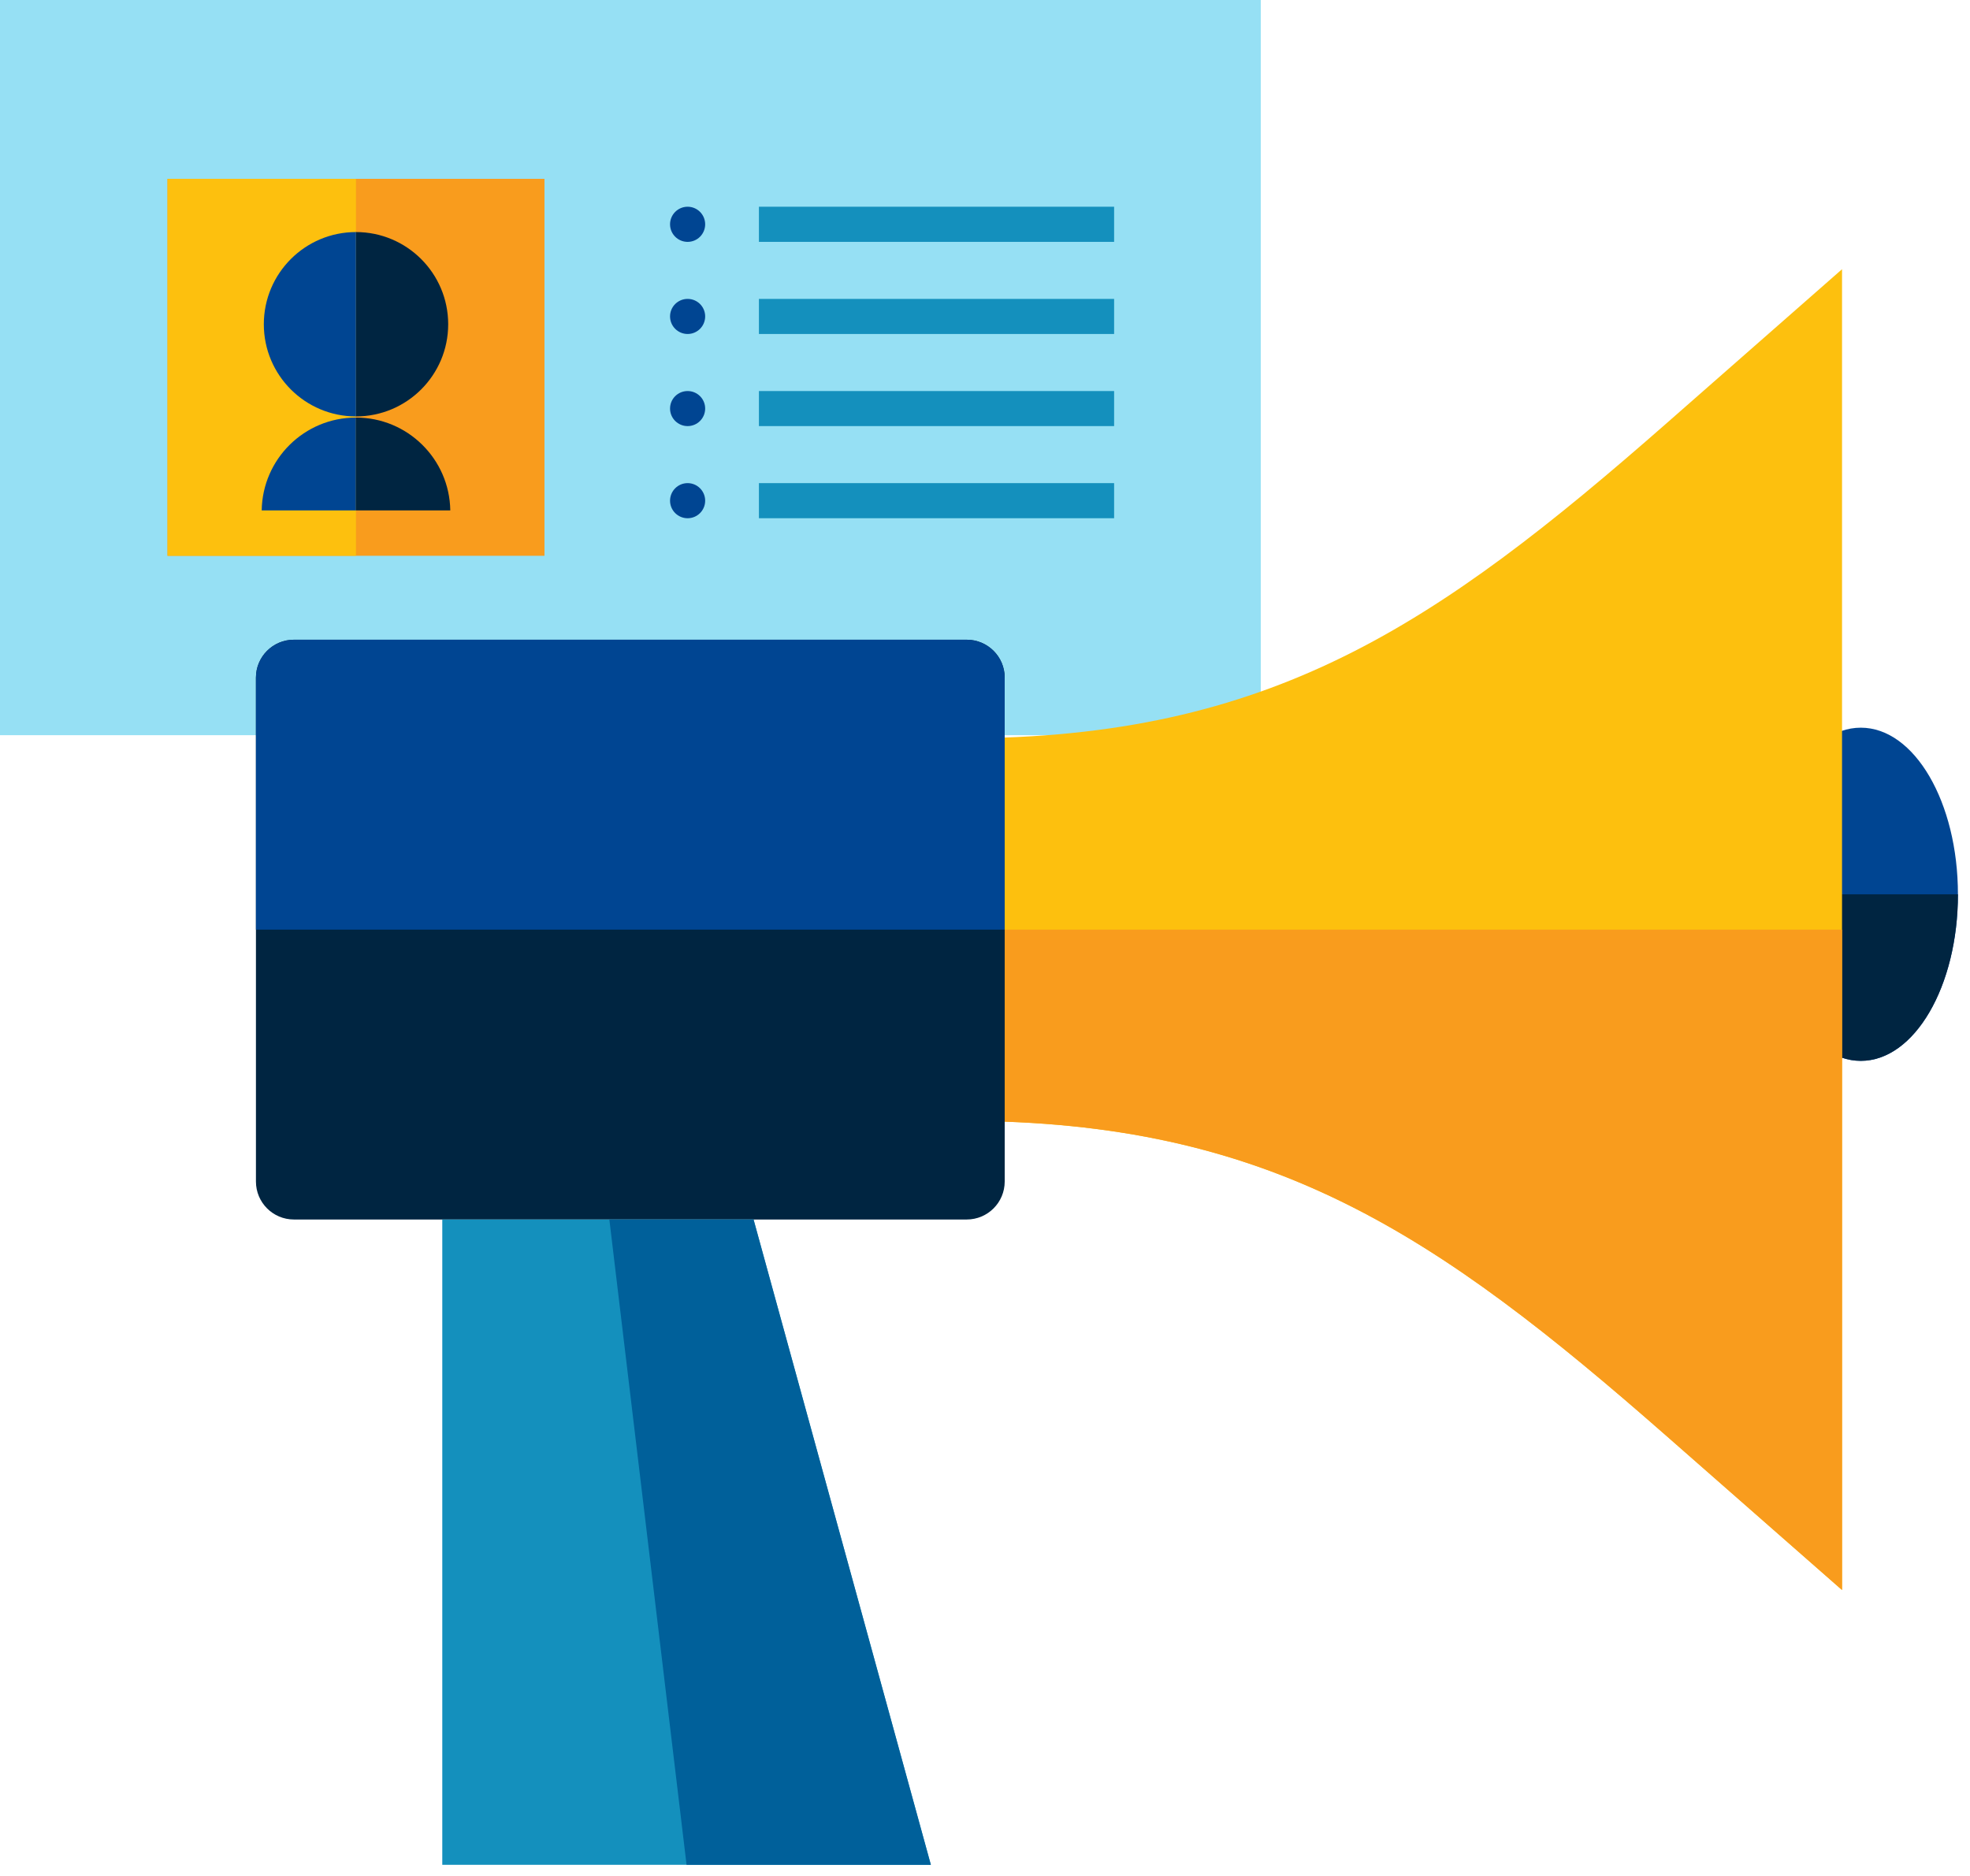 <svg width="63" height="60" viewBox="0 0 63 60" fill="none" xmlns="http://www.w3.org/2000/svg">
<path d="M40.319 23.514V-0H0V23.514H40.319Z" fill="#96E0F4"/>
<path d="M17.412 17.776H5.357V5.72H17.412V17.776Z" fill="#F99C1D"/>
<path d="M11.384 17.776H5.357V5.72H11.384V17.776Z" fill="#FDC00E"/>
<path d="M11.383 13.319C13.012 13.319 14.333 11.999 14.333 10.371C14.333 8.742 13.012 7.422 11.383 7.422V13.319Z" fill="#002541"/>
<path d="M11.385 13.319C9.757 13.319 8.437 11.999 8.437 10.371C8.437 8.742 9.757 7.422 11.385 7.422V13.319Z" fill="#004592"/>
<path d="M11.385 16.324V13.355C9.734 13.355 8.395 14.68 8.369 16.324H11.385Z" fill="#004592"/>
<path d="M14.4 16.324C14.375 14.68 13.034 13.355 11.383 13.355V16.324H14.4Z" fill="#002541"/>
<path d="M35.629 7.736H24.27V6.612H35.629V7.736Z" fill="#1490BD"/>
<path d="M35.629 10.682H24.27V9.56H35.629V10.682Z" fill="#1490BD"/>
<path d="M35.629 13.628H24.27V12.507H35.629V13.628Z" fill="#1490BD"/>
<path d="M35.629 16.575H24.27V15.452H35.629V16.575Z" fill="#1490BD"/>
<path d="M22.551 7.174C22.551 7.484 22.3 7.736 21.99 7.736C21.68 7.736 21.428 7.484 21.428 7.174C21.428 6.864 21.68 6.612 21.99 6.612C22.3 6.612 22.551 6.864 22.551 7.174Z" fill="#004592"/>
<path d="M22.551 10.12C22.551 10.43 22.3 10.682 21.99 10.682C21.68 10.682 21.428 10.43 21.428 10.12C21.428 9.81 21.68 9.56 21.99 9.56C22.3 9.56 22.551 9.81 22.551 10.12Z" fill="#004592"/>
<path d="M22.551 13.067C22.551 13.377 22.3 13.628 21.99 13.628C21.68 13.628 21.428 13.377 21.428 13.067C21.428 12.757 21.68 12.507 21.99 12.507C22.3 12.507 22.551 12.757 22.551 13.067Z" fill="#004592"/>
<path d="M22.551 16.014C22.551 16.324 22.3 16.575 21.99 16.575C21.68 16.575 21.428 16.324 21.428 16.014C21.428 15.704 21.68 15.452 21.99 15.452C22.3 15.452 22.551 15.704 22.551 16.014Z" fill="#004592"/>
<path d="M62.614 28.603C62.614 31.545 61.224 33.93 59.508 33.93C57.794 33.93 56.403 31.545 56.403 28.603C56.403 25.659 57.794 23.274 59.508 23.274C61.224 23.274 62.614 25.659 62.614 28.603Z" fill="#004592"/>
<path d="M59.508 33.93C61.224 33.93 62.614 31.545 62.614 28.603H56.403C56.403 31.545 57.794 33.93 59.508 33.93Z" fill="#002541"/>
<path d="M30.755 23.614L27.964 28.603H26.699L27.331 29.733L26.699 30.862H27.964L30.755 35.85C40.613 35.85 45.903 39.438 53.311 45.942L58.908 50.855V30.862V28.603V8.61L53.311 13.524C45.903 20.027 40.613 23.614 30.755 23.614Z" fill="#FDC00E"/>
<path d="M27.331 29.733L26.699 30.862H27.964L30.755 35.85C40.613 35.85 45.903 39.438 53.311 45.942L58.908 50.855V30.862V29.733H27.331Z" fill="#F99C1D"/>
<path d="M30.915 39.004H9.399C8.729 39.004 8.185 38.461 8.185 37.79V21.674C8.185 21.003 8.729 20.461 9.399 20.461H30.915C31.586 20.461 32.13 21.003 32.13 21.674V37.79C32.13 38.461 31.586 39.004 30.915 39.004Z" fill="#002541"/>
<path d="M14.144 39.004V59.643H29.769L24.099 39.004H14.144Z" fill="#1490BD"/>
<path d="M32.13 29.733V21.674C32.13 21.003 31.586 20.46 30.915 20.46H9.399C8.729 20.46 8.185 21.003 8.185 21.674V29.733H32.13Z" fill="#004592"/>
<path d="M21.956 59.643H29.768L24.098 39.004H19.487L21.956 59.643Z" fill="#00609A"/>
</svg>
